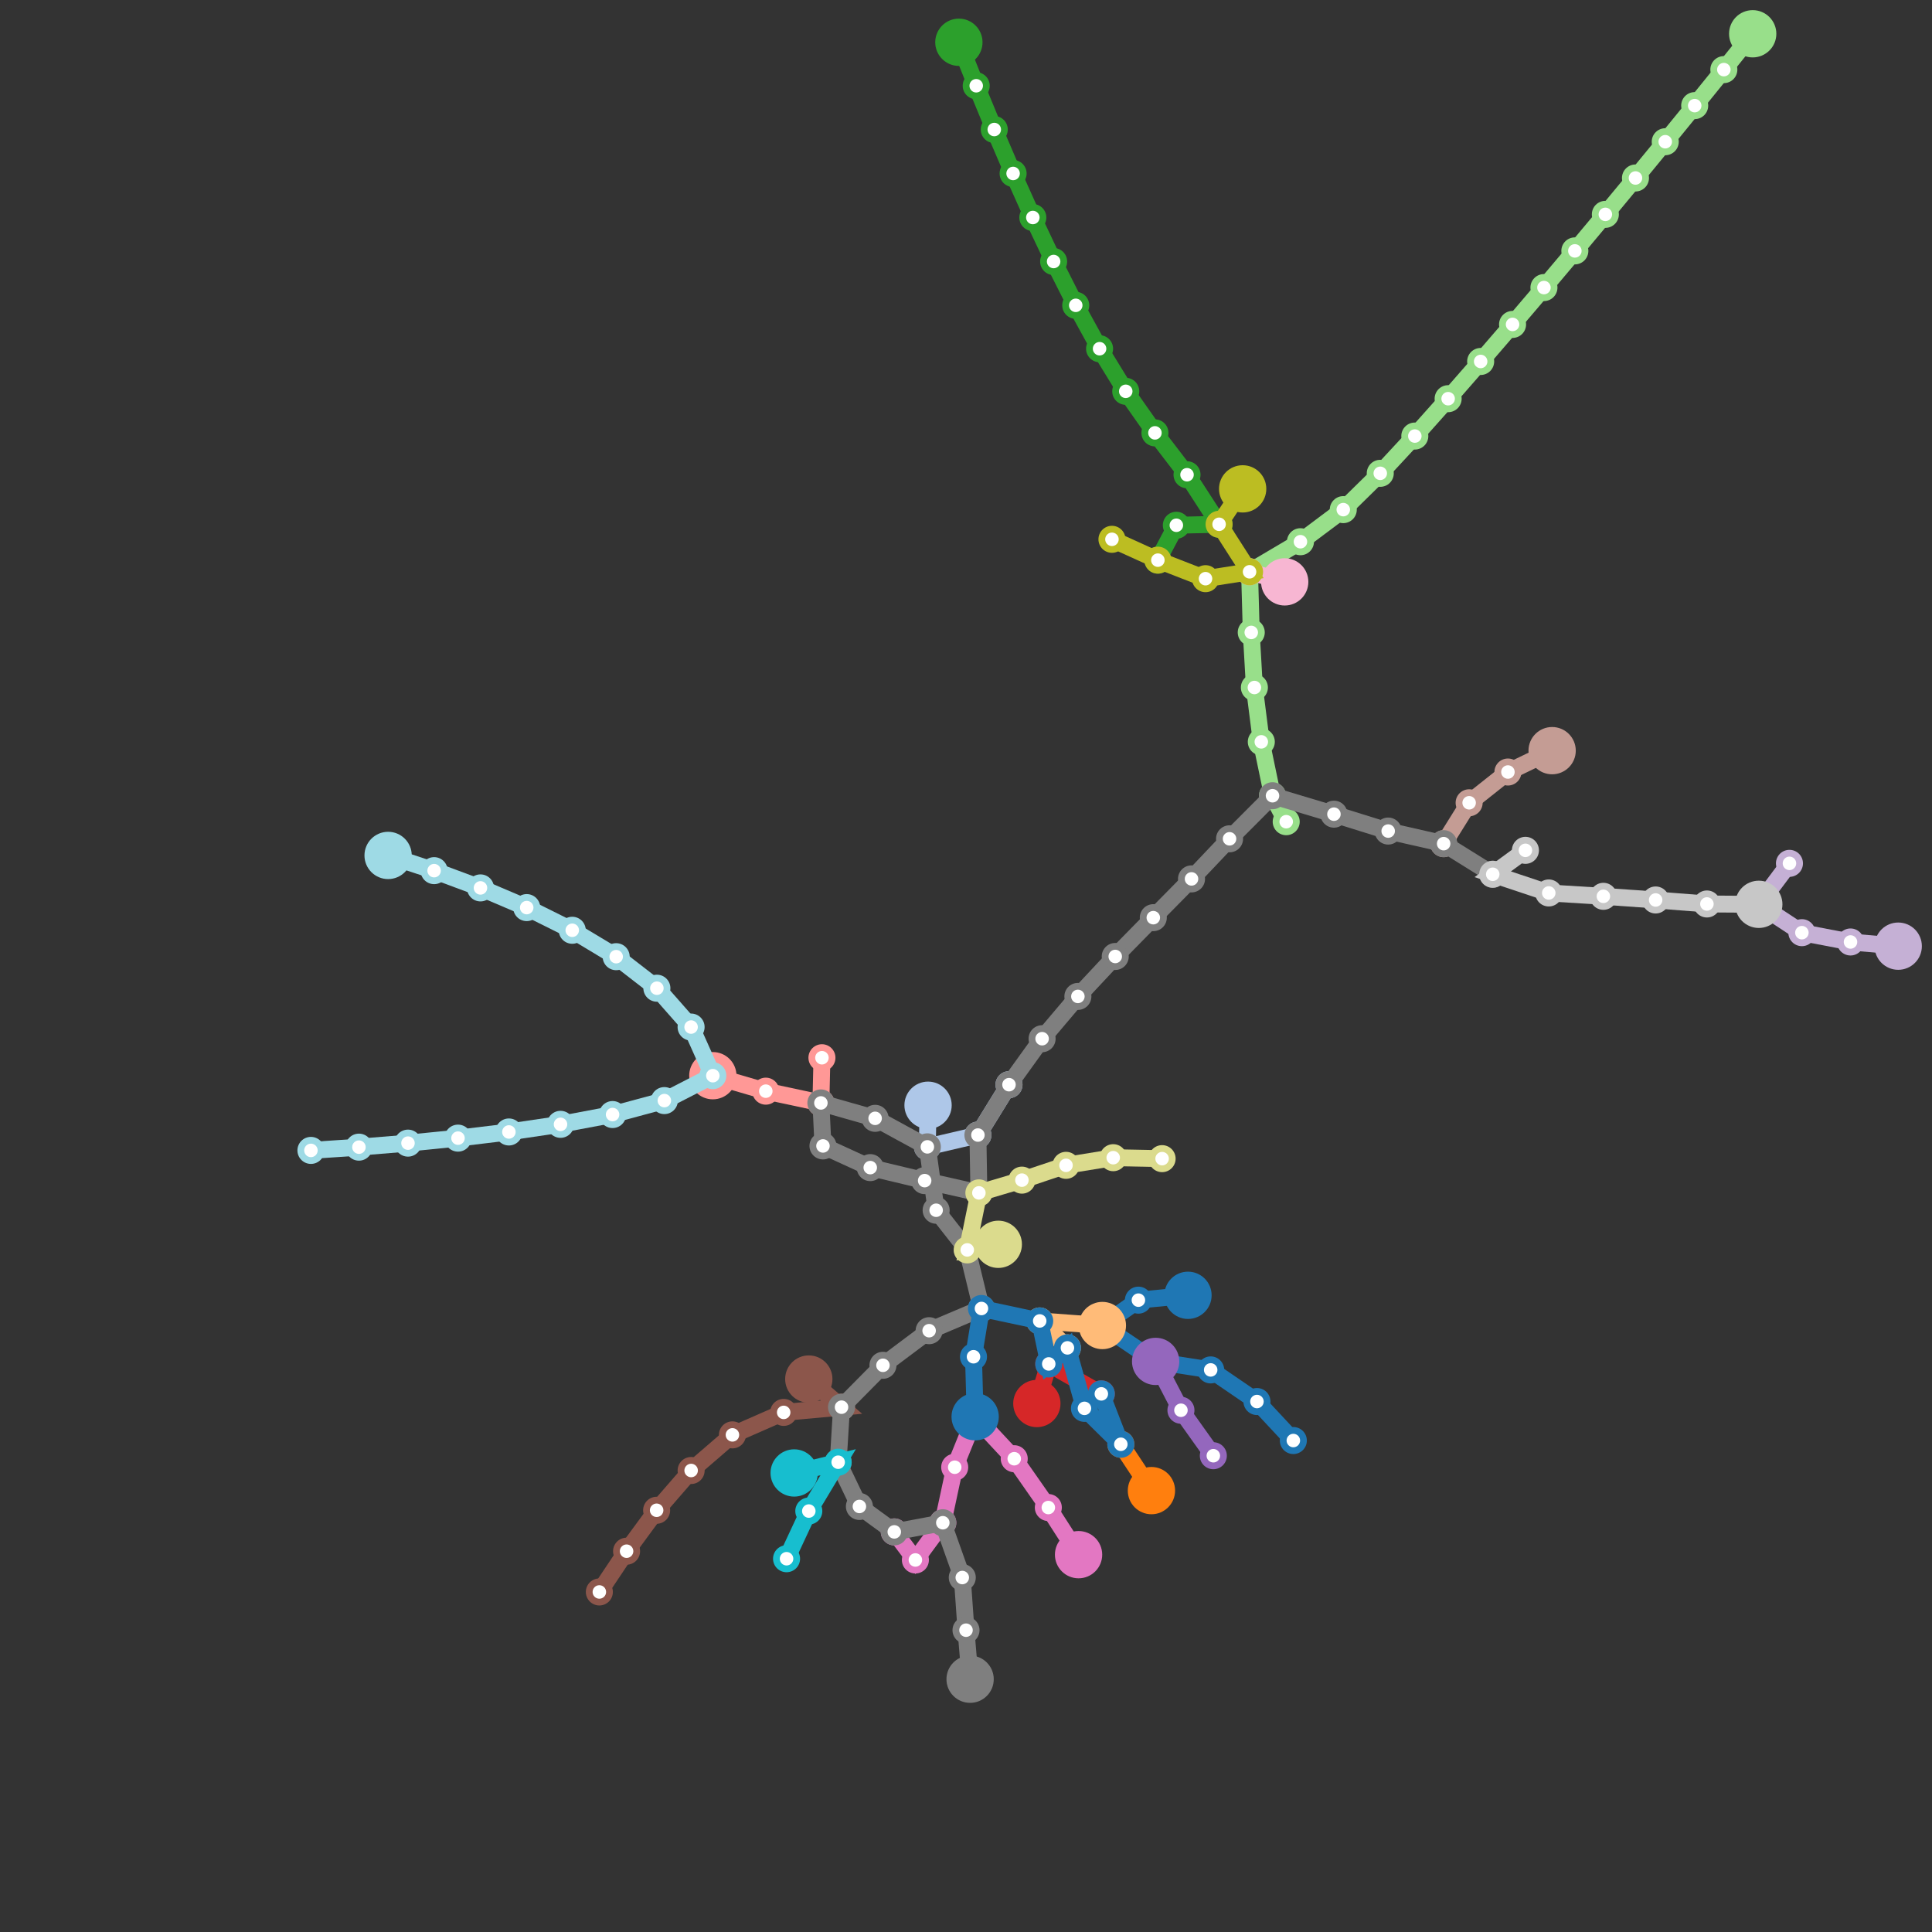 <?xml version="1.0" encoding="utf-8" ?>
<svg baseProfile="full" height="572" style="background-color:white; alpha:0%;" version="1.1" width="572" xmlns="http://www.w3.org/2000/svg" xmlns:ev="http://www.w3.org/2001/xml-events" xmlns:xlink="http://www.w3.org/1999/xlink"><rect width="100%" height="100%" fill="#333333" stroke="none"/><defs /><path d="M 351.722 383.496 L 337.042 384.93 L 326.379 392.442 L 342.144 403.066 L 358.442 405.585 L 372.142 414.947 L 382.913 426.494" fill="none" stroke="rgb(31,119,180)" stroke-width="5" /><circle cx="351.722" cy="383.496" fill="rgb(31,119,180)" r="7" /><circle cx="337.042" cy="384.93" fill="rgb(31,119,180)" r="4" /><circle cx="337.042" cy="384.93" fill="white" r="2" /><circle cx="326.379" cy="392.442" fill="rgb(31,119,180)" r="4" /><circle cx="326.379" cy="392.442" fill="white" r="2" /><circle cx="342.144" cy="403.066" fill="rgb(31,119,180)" r="4" /><circle cx="342.144" cy="403.066" fill="white" r="2" /><circle cx="358.442" cy="405.585" fill="rgb(31,119,180)" r="4" /><circle cx="358.442" cy="405.585" fill="white" r="2" /><circle cx="372.142" cy="414.947" fill="rgb(31,119,180)" r="4" /><circle cx="372.142" cy="414.947" fill="white" r="2" /><circle cx="382.913" cy="426.494" fill="rgb(31,119,180)" r="4" /><circle cx="382.913" cy="426.494" fill="white" r="2" /><path d="M 274.766 327.224 L 274.563 339.545 L 289.529 336.049 L 298.729 321.14" fill="none" stroke="rgb(174,199,232)" stroke-width="5" /><circle cx="274.766" cy="327.224" fill="rgb(174,199,232)" r="7" /><circle cx="274.563" cy="339.545" fill="rgb(174,199,232)" r="4" /><circle cx="274.563" cy="339.545" fill="white" r="2" /><circle cx="289.529" cy="336.049" fill="rgb(174,199,232)" r="4" /><circle cx="289.529" cy="336.049" fill="white" r="2" /><circle cx="298.729" cy="321.14" fill="rgb(174,199,232)" r="4" /><circle cx="298.729" cy="321.14" fill="white" r="2" /><path d="M 340.901 441.32 L 331.84 427.6" fill="none" stroke="rgb(255,127,14)" stroke-width="5" /><circle cx="340.901" cy="441.32" fill="rgb(255,127,14)" r="7" /><circle cx="331.84" cy="427.6" fill="rgb(255,127,14)" r="4" /><circle cx="331.84" cy="427.6" fill="white" r="2" /><path d="M 326.379 392.442 L 307.822 391.084 L 316.031 399.058" fill="none" stroke="rgb(255,187,120)" stroke-width="5" /><circle cx="326.379" cy="392.442" fill="rgb(255,187,120)" r="7" /><circle cx="307.822" cy="391.084" fill="rgb(255,187,120)" r="4" /><circle cx="307.822" cy="391.084" fill="white" r="2" /><circle cx="316.031" cy="399.058" fill="rgb(255,187,120)" r="4" /><circle cx="316.031" cy="399.058" fill="white" r="2" /><path d="M 283.893 12.516 L 289.026 25.389 L 294.37 38.348 L 299.946 51.36 L 305.787 64.396 L 311.944 77.424 L 318.491 90.397 L 325.548 103.243 L 333.294 115.856 L 341.938 128.159 L 351.439 140.555 L 360.933 155.222 L 348.277 155.512 L 342.807 165.842" fill="none" stroke="rgb(44,160,44)" stroke-width="5" /><circle cx="283.893" cy="12.516" fill="rgb(44,160,44)" r="7" /><circle cx="289.026" cy="25.389" fill="rgb(44,160,44)" r="4" /><circle cx="289.026" cy="25.389" fill="white" r="2" /><circle cx="294.37" cy="38.348" fill="rgb(44,160,44)" r="4" /><circle cx="294.37" cy="38.348" fill="white" r="2" /><circle cx="299.946" cy="51.36" fill="rgb(44,160,44)" r="4" /><circle cx="299.946" cy="51.36" fill="white" r="2" /><circle cx="305.787" cy="64.396" fill="rgb(44,160,44)" r="4" /><circle cx="305.787" cy="64.396" fill="white" r="2" /><circle cx="311.944" cy="77.424" fill="rgb(44,160,44)" r="4" /><circle cx="311.944" cy="77.424" fill="white" r="2" /><circle cx="318.491" cy="90.397" fill="rgb(44,160,44)" r="4" /><circle cx="318.491" cy="90.397" fill="white" r="2" /><circle cx="325.548" cy="103.243" fill="rgb(44,160,44)" r="4" /><circle cx="325.548" cy="103.243" fill="white" r="2" /><circle cx="333.294" cy="115.856" fill="rgb(44,160,44)" r="4" /><circle cx="333.294" cy="115.856" fill="white" r="2" /><circle cx="341.938" cy="128.159" fill="rgb(44,160,44)" r="4" /><circle cx="341.938" cy="128.159" fill="white" r="2" /><circle cx="351.439" cy="140.555" fill="rgb(44,160,44)" r="4" /><circle cx="351.439" cy="140.555" fill="white" r="2" /><circle cx="360.933" cy="155.222" fill="rgb(44,160,44)" r="4" /><circle cx="360.933" cy="155.222" fill="white" r="2" /><circle cx="348.277" cy="155.512" fill="rgb(44,160,44)" r="4" /><circle cx="348.277" cy="155.512" fill="white" r="2" /><circle cx="342.807" cy="165.842" fill="rgb(44,160,44)" r="4" /><circle cx="342.807" cy="165.842" fill="white" r="2" /><path d="M 518.916 10 L 510.374 20.612 L 501.743 31.269 L 493.023 41.964 L 484.209 52.696 L 475.292 63.467 L 466.262 74.28 L 457.11 85.14 L 447.819 96.05 L 438.374 107.017 L 428.745 118.039 L 418.88 129.101 L 408.65 140.135 L 397.699 150.884 L 385.019 160.384 L 369.953 169.29 L 370.454 187.241 L 371.384 203.549 L 373.43 219.635 L 376.746 235.589 L 380.802 243.278" fill="none" stroke="rgb(152,223,138)" stroke-width="5" /><circle cx="518.916" cy="10.0" fill="rgb(152,223,138)" r="7" /><circle cx="510.374" cy="20.612" fill="rgb(152,223,138)" r="4" /><circle cx="510.374" cy="20.612" fill="white" r="2" /><circle cx="501.743" cy="31.269" fill="rgb(152,223,138)" r="4" /><circle cx="501.743" cy="31.269" fill="white" r="2" /><circle cx="493.023" cy="41.964" fill="rgb(152,223,138)" r="4" /><circle cx="493.023" cy="41.964" fill="white" r="2" /><circle cx="484.209" cy="52.696" fill="rgb(152,223,138)" r="4" /><circle cx="484.209" cy="52.696" fill="white" r="2" /><circle cx="475.292" cy="63.467" fill="rgb(152,223,138)" r="4" /><circle cx="475.292" cy="63.467" fill="white" r="2" /><circle cx="466.262" cy="74.28" fill="rgb(152,223,138)" r="4" /><circle cx="466.262" cy="74.28" fill="white" r="2" /><circle cx="457.11" cy="85.14" fill="rgb(152,223,138)" r="4" /><circle cx="457.11" cy="85.14" fill="white" r="2" /><circle cx="447.819" cy="96.051" fill="rgb(152,223,138)" r="4" /><circle cx="447.819" cy="96.051" fill="white" r="2" /><circle cx="438.374" cy="107.017" fill="rgb(152,223,138)" r="4" /><circle cx="438.374" cy="107.017" fill="white" r="2" /><circle cx="428.745" cy="118.039" fill="rgb(152,223,138)" r="4" /><circle cx="428.745" cy="118.039" fill="white" r="2" /><circle cx="418.88" cy="129.101" fill="rgb(152,223,138)" r="4" /><circle cx="418.88" cy="129.101" fill="white" r="2" /><circle cx="408.65" cy="140.135" fill="rgb(152,223,138)" r="4" /><circle cx="408.65" cy="140.135" fill="white" r="2" /><circle cx="397.699" cy="150.884" fill="rgb(152,223,138)" r="4" /><circle cx="397.699" cy="150.884" fill="white" r="2" /><circle cx="385.019" cy="160.384" fill="rgb(152,223,138)" r="4" /><circle cx="385.019" cy="160.384" fill="white" r="2" /><circle cx="369.953" cy="169.29" fill="rgb(152,223,138)" r="4" /><circle cx="369.953" cy="169.29" fill="white" r="2" /><circle cx="370.454" cy="187.241" fill="rgb(152,223,138)" r="4" /><circle cx="370.454" cy="187.241" fill="white" r="2" /><circle cx="371.384" cy="203.549" fill="rgb(152,223,138)" r="4" /><circle cx="371.384" cy="203.549" fill="white" r="2" /><circle cx="373.43" cy="219.635" fill="rgb(152,223,138)" r="4" /><circle cx="373.43" cy="219.635" fill="white" r="2" /><circle cx="376.746" cy="235.589" fill="rgb(152,223,138)" r="4" /><circle cx="376.746" cy="235.589" fill="white" r="2" /><circle cx="380.802" cy="243.278" fill="rgb(152,223,138)" r="4" /><circle cx="380.802" cy="243.278" fill="white" r="2" /><path d="M 306.979 415.536 L 310.498 403.815 L 326.069 412.678" fill="none" stroke="rgb(214,39,40)" stroke-width="5" /><circle cx="306.979" cy="415.536" fill="rgb(214,39,40)" r="7" /><circle cx="310.498" cy="403.815" fill="rgb(214,39,40)" r="4" /><circle cx="310.498" cy="403.815" fill="white" r="2" /><circle cx="326.069" cy="412.678" fill="rgb(214,39,40)" r="4" /><circle cx="326.069" cy="412.678" fill="white" r="2" /><path d="M 211.046 318.475 L 226.726 323.055 L 243.04 326.542 L 243.349 313.161" fill="none" stroke="rgb(255,152,150)" stroke-width="5" /><circle cx="211.046" cy="318.475" fill="rgb(255,152,150)" r="7" /><circle cx="226.726" cy="323.055" fill="rgb(255,152,150)" r="4" /><circle cx="226.726" cy="323.055" fill="white" r="2" /><circle cx="243.04" cy="326.542" fill="rgb(255,152,150)" r="4" /><circle cx="243.04" cy="326.542" fill="white" r="2" /><circle cx="243.349" cy="313.161" fill="rgb(255,152,150)" r="4" /><circle cx="243.349" cy="313.161" fill="white" r="2" /><path d="M 342.144 403.066 L 349.638 417.526 L 359.227 430.991" fill="none" stroke="rgb(148,103,189)" stroke-width="5" /><circle cx="342.144" cy="403.066" fill="rgb(148,103,189)" r="7" /><circle cx="349.638" cy="417.526" fill="rgb(148,103,189)" r="4" /><circle cx="349.638" cy="417.526" fill="white" r="2" /><circle cx="359.227" cy="430.991" fill="rgb(148,103,189)" r="4" /><circle cx="359.227" cy="430.991" fill="white" r="2" /><path d="M 562 280.127 L 547.873 278.887 L 533.478 276.131 L 520.72 267.74 L 529.798 255.61" fill="none" stroke="rgb(197,176,213)" stroke-width="5" /><circle cx="562.0" cy="280.127" fill="rgb(197,176,213)" r="7" /><circle cx="547.873" cy="278.887" fill="rgb(197,176,213)" r="4" /><circle cx="547.873" cy="278.887" fill="white" r="2" /><circle cx="533.478" cy="276.131" fill="rgb(197,176,213)" r="4" /><circle cx="533.478" cy="276.131" fill="white" r="2" /><circle cx="520.72" cy="267.74" fill="rgb(197,176,213)" r="4" /><circle cx="520.72" cy="267.74" fill="white" r="2" /><circle cx="529.798" cy="255.61" fill="rgb(197,176,213)" r="4" /><circle cx="529.798" cy="255.61" fill="white" r="2" /><path d="M 239.459 408.29 L 249.149 416.617 L 232.021 418.163 L 216.849 424.819 L 204.623 435.365 L 194.407 447.139 L 185.508 459.258 L 177.447 471.325" fill="none" stroke="rgb(140,86,75)" stroke-width="5" /><circle cx="239.459" cy="408.29" fill="rgb(140,86,75)" r="7" /><circle cx="249.149" cy="416.617" fill="rgb(140,86,75)" r="4" /><circle cx="249.149" cy="416.617" fill="white" r="2" /><circle cx="232.021" cy="418.163" fill="rgb(140,86,75)" r="4" /><circle cx="232.021" cy="418.163" fill="white" r="2" /><circle cx="216.849" cy="424.819" fill="rgb(140,86,75)" r="4" /><circle cx="216.849" cy="424.819" fill="white" r="2" /><circle cx="204.623" cy="435.365" fill="rgb(140,86,75)" r="4" /><circle cx="204.623" cy="435.365" fill="white" r="2" /><circle cx="194.407" cy="447.139" fill="rgb(140,86,75)" r="4" /><circle cx="194.407" cy="447.139" fill="white" r="2" /><circle cx="185.508" cy="459.258" fill="rgb(140,86,75)" r="4" /><circle cx="185.508" cy="459.258" fill="white" r="2" /><circle cx="177.447" cy="471.325" fill="rgb(140,86,75)" r="4" /><circle cx="177.447" cy="471.325" fill="white" r="2" /><path d="M 459.533 222.244 L 446.447 228.568 L 434.962 237.677 L 427.417 249.777" fill="none" stroke="rgb(196,156,148)" stroke-width="5" /><circle cx="459.533" cy="222.244" fill="rgb(196,156,148)" r="7" /><circle cx="446.447" cy="228.568" fill="rgb(196,156,148)" r="4" /><circle cx="446.447" cy="228.568" fill="white" r="2" /><circle cx="434.962" cy="237.677" fill="rgb(196,156,148)" r="4" /><circle cx="434.962" cy="237.677" fill="white" r="2" /><circle cx="427.417" cy="249.777" fill="rgb(196,156,148)" r="4" /><circle cx="427.417" cy="249.777" fill="white" r="2" /><path d="M 319.326 460.285 L 310.374 446.332 L 300.281 431.88 L 288.711 419.457 L 282.659 434.395 L 279.136 450.832 L 271.016 461.855 L 264.767 453.542" fill="none" stroke="rgb(227,119,194)" stroke-width="5" /><circle cx="319.326" cy="460.285" fill="rgb(227,119,194)" r="7" /><circle cx="310.374" cy="446.332" fill="rgb(227,119,194)" r="4" /><circle cx="310.374" cy="446.332" fill="white" r="2" /><circle cx="300.281" cy="431.88" fill="rgb(227,119,194)" r="4" /><circle cx="300.281" cy="431.88" fill="white" r="2" /><circle cx="288.711" cy="419.457" fill="rgb(227,119,194)" r="4" /><circle cx="288.711" cy="419.457" fill="white" r="2" /><circle cx="282.659" cy="434.395" fill="rgb(227,119,194)" r="4" /><circle cx="282.659" cy="434.395" fill="white" r="2" /><circle cx="279.136" cy="450.832" fill="rgb(227,119,194)" r="4" /><circle cx="279.136" cy="450.832" fill="white" r="2" /><circle cx="271.016" cy="461.855" fill="rgb(227,119,194)" r="4" /><circle cx="271.016" cy="461.855" fill="white" r="2" /><circle cx="264.767" cy="453.542" fill="rgb(227,119,194)" r="4" /><circle cx="264.767" cy="453.542" fill="white" r="2" /><path d="M 380.359 172.271 L 369.953 169.29" fill="none" stroke="rgb(247,182,210)" stroke-width="5" /><circle cx="380.359" cy="172.271" fill="rgb(247,182,210)" r="7" /><circle cx="369.953" cy="169.29" fill="rgb(247,182,210)" r="4" /><circle cx="369.953" cy="169.29" fill="white" r="2" /><path d="M 287.216 497.161 L 286.004 482.645 L 284.898 467.056 L 279.136 450.832 L 264.767 453.542 L 254.44 446.011 L 248.154 432.911 L 249.149 416.617 L 261.414 404.218 L 275.082 393.973 L 290.577 387.402 L 286.372 370.057 L 277.16 358.31 L 274.563 339.545 L 259.095 331.101 L 243.04 326.542 L 243.656 339.273 L 257.653 345.691 L 273.759 349.54 L 289.817 353.171 L 289.529 336.049 L 298.729 321.14 L 308.53 307.527 L 319.126 295.005 L 330.185 283.179 L 341.454 271.691 L 352.768 260.212 L 364.029 248.344 L 376.746 235.589 L 394.933 241.048 L 410.994 246.049 L 427.417 249.777 L 441.949 258.842" fill="none" stroke="rgb(127,127,127)" stroke-width="5" /><circle cx="287.216" cy="497.161" fill="rgb(127,127,127)" r="7" /><circle cx="286.004" cy="482.645" fill="rgb(127,127,127)" r="4" /><circle cx="286.004" cy="482.645" fill="white" r="2" /><circle cx="284.898" cy="467.056" fill="rgb(127,127,127)" r="4" /><circle cx="284.898" cy="467.056" fill="white" r="2" /><circle cx="279.136" cy="450.832" fill="rgb(127,127,127)" r="4" /><circle cx="279.136" cy="450.832" fill="white" r="2" /><circle cx="264.767" cy="453.542" fill="rgb(127,127,127)" r="4" /><circle cx="264.767" cy="453.542" fill="white" r="2" /><circle cx="254.44" cy="446.011" fill="rgb(127,127,127)" r="4" /><circle cx="254.44" cy="446.011" fill="white" r="2" /><circle cx="248.154" cy="432.911" fill="rgb(127,127,127)" r="4" /><circle cx="248.154" cy="432.911" fill="white" r="2" /><circle cx="249.149" cy="416.617" fill="rgb(127,127,127)" r="4" /><circle cx="249.149" cy="416.617" fill="white" r="2" /><circle cx="261.414" cy="404.218" fill="rgb(127,127,127)" r="4" /><circle cx="261.414" cy="404.218" fill="white" r="2" /><circle cx="275.082" cy="393.973" fill="rgb(127,127,127)" r="4" /><circle cx="275.082" cy="393.973" fill="white" r="2" /><circle cx="290.577" cy="387.402" fill="rgb(127,127,127)" r="4" /><circle cx="290.577" cy="387.402" fill="white" r="2" /><circle cx="286.372" cy="370.057" fill="rgb(127,127,127)" r="4" /><circle cx="286.372" cy="370.057" fill="white" r="2" /><circle cx="277.16" cy="358.31" fill="rgb(127,127,127)" r="4" /><circle cx="277.16" cy="358.31" fill="white" r="2" /><circle cx="274.563" cy="339.545" fill="rgb(127,127,127)" r="4" /><circle cx="274.563" cy="339.545" fill="white" r="2" /><circle cx="259.095" cy="331.101" fill="rgb(127,127,127)" r="4" /><circle cx="259.095" cy="331.101" fill="white" r="2" /><circle cx="243.04" cy="326.542" fill="rgb(127,127,127)" r="4" /><circle cx="243.04" cy="326.542" fill="white" r="2" /><circle cx="243.656" cy="339.273" fill="rgb(127,127,127)" r="4" /><circle cx="243.656" cy="339.273" fill="white" r="2" /><circle cx="257.653" cy="345.691" fill="rgb(127,127,127)" r="4" /><circle cx="257.653" cy="345.691" fill="white" r="2" /><circle cx="273.759" cy="349.54" fill="rgb(127,127,127)" r="4" /><circle cx="273.759" cy="349.54" fill="white" r="2" /><circle cx="289.817" cy="353.171" fill="rgb(127,127,127)" r="4" /><circle cx="289.817" cy="353.171" fill="white" r="2" /><circle cx="289.529" cy="336.049" fill="rgb(127,127,127)" r="4" /><circle cx="289.529" cy="336.049" fill="white" r="2" /><circle cx="298.729" cy="321.14" fill="rgb(127,127,127)" r="4" /><circle cx="298.729" cy="321.14" fill="white" r="2" /><circle cx="308.53" cy="307.527" fill="rgb(127,127,127)" r="4" /><circle cx="308.53" cy="307.527" fill="white" r="2" /><circle cx="319.126" cy="295.005" fill="rgb(127,127,127)" r="4" /><circle cx="319.126" cy="295.005" fill="white" r="2" /><circle cx="330.185" cy="283.179" fill="rgb(127,127,127)" r="4" /><circle cx="330.185" cy="283.179" fill="white" r="2" /><circle cx="341.454" cy="271.691" fill="rgb(127,127,127)" r="4" /><circle cx="341.454" cy="271.691" fill="white" r="2" /><circle cx="352.768" cy="260.212" fill="rgb(127,127,127)" r="4" /><circle cx="352.768" cy="260.212" fill="white" r="2" /><circle cx="364.029" cy="248.344" fill="rgb(127,127,127)" r="4" /><circle cx="364.029" cy="248.344" fill="white" r="2" /><circle cx="376.746" cy="235.589" fill="rgb(127,127,127)" r="4" /><circle cx="376.746" cy="235.589" fill="white" r="2" /><circle cx="394.933" cy="241.048" fill="rgb(127,127,127)" r="4" /><circle cx="394.933" cy="241.048" fill="white" r="2" /><circle cx="410.994" cy="246.049" fill="rgb(127,127,127)" r="4" /><circle cx="410.994" cy="246.049" fill="white" r="2" /><circle cx="427.417" cy="249.777" fill="rgb(127,127,127)" r="4" /><circle cx="427.417" cy="249.777" fill="white" r="2" /><circle cx="441.949" cy="258.842" fill="rgb(127,127,127)" r="4" /><circle cx="441.949" cy="258.842" fill="white" r="2" /><path d="M 520.72 267.74 L 505.361 267.636 L 490.18 266.453 L 474.709 265.37 L 458.536 264.375 L 441.949 258.842 L 451.627 251.756" fill="none" stroke="rgb(199,199,199)" stroke-width="5" /><circle cx="520.72" cy="267.74" fill="rgb(199,199,199)" r="7" /><circle cx="505.361" cy="267.636" fill="rgb(199,199,199)" r="4" /><circle cx="505.361" cy="267.636" fill="white" r="2" /><circle cx="490.18" cy="266.453" fill="rgb(199,199,199)" r="4" /><circle cx="490.18" cy="266.453" fill="white" r="2" /><circle cx="474.709" cy="265.37" fill="rgb(199,199,199)" r="4" /><circle cx="474.709" cy="265.37" fill="white" r="2" /><circle cx="458.536" cy="264.375" fill="rgb(199,199,199)" r="4" /><circle cx="458.536" cy="264.375" fill="white" r="2" /><circle cx="441.949" cy="258.842" fill="rgb(199,199,199)" r="4" /><circle cx="441.949" cy="258.842" fill="white" r="2" /><circle cx="451.627" cy="251.756" fill="rgb(199,199,199)" r="4" /><circle cx="451.627" cy="251.756" fill="white" r="2" /><path d="M 367.91 144.736 L 360.933 155.222 L 369.953 169.29 L 356.912 171.329 L 342.807 165.842 L 329.212 159.671" fill="none" stroke="rgb(188,189,34)" stroke-width="5" /><circle cx="367.91" cy="144.736" fill="rgb(188,189,34)" r="7" /><circle cx="360.933" cy="155.222" fill="rgb(188,189,34)" r="4" /><circle cx="360.933" cy="155.222" fill="white" r="2" /><circle cx="369.953" cy="169.29" fill="rgb(188,189,34)" r="4" /><circle cx="369.953" cy="169.29" fill="white" r="2" /><circle cx="356.912" cy="171.329" fill="rgb(188,189,34)" r="4" /><circle cx="356.912" cy="171.329" fill="white" r="2" /><circle cx="342.807" cy="165.842" fill="rgb(188,189,34)" r="4" /><circle cx="342.807" cy="165.842" fill="white" r="2" /><circle cx="329.212" cy="159.671" fill="rgb(188,189,34)" r="4" /><circle cx="329.212" cy="159.671" fill="white" r="2" /><path d="M 295.561 368.396 L 286.372 370.057 L 289.817 353.171 L 302.556 349.398 L 315.61 345.016 L 329.586 342.753 L 344.061 343.037" fill="none" stroke="rgb(219,219,141)" stroke-width="5" /><circle cx="295.561" cy="368.396" fill="rgb(219,219,141)" r="7" /><circle cx="286.372" cy="370.057" fill="rgb(219,219,141)" r="4" /><circle cx="286.372" cy="370.057" fill="white" r="2" /><circle cx="289.817" cy="353.171" fill="rgb(219,219,141)" r="4" /><circle cx="289.817" cy="353.171" fill="white" r="2" /><circle cx="302.556" cy="349.398" fill="rgb(219,219,141)" r="4" /><circle cx="302.556" cy="349.398" fill="white" r="2" /><circle cx="315.61" cy="345.016" fill="rgb(219,219,141)" r="4" /><circle cx="315.61" cy="345.016" fill="white" r="2" /><circle cx="329.586" cy="342.753" fill="rgb(219,219,141)" r="4" /><circle cx="329.586" cy="342.753" fill="white" r="2" /><circle cx="344.061" cy="343.037" fill="rgb(219,219,141)" r="4" /><circle cx="344.061" cy="343.037" fill="white" r="2" /><path d="M 235.128 436.094 L 248.154 432.911 L 239.461 447.371 L 232.872 461.485" fill="none" stroke="rgb(23,190,207)" stroke-width="5" /><circle cx="235.128" cy="436.094" fill="rgb(23,190,207)" r="7" /><circle cx="248.154" cy="432.911" fill="rgb(23,190,207)" r="4" /><circle cx="248.154" cy="432.911" fill="white" r="2" /><circle cx="239.461" cy="447.371" fill="rgb(23,190,207)" r="4" /><circle cx="239.461" cy="447.371" fill="white" r="2" /><circle cx="232.872" cy="461.485" fill="rgb(23,190,207)" r="4" /><circle cx="232.872" cy="461.485" fill="white" r="2" /><path d="M 114.906 253.266 L 128.527 257.769 L 142.252 262.878 L 155.941 268.71 L 169.422 275.421 L 182.429 283.243 L 194.482 292.573 L 204.609 304.077 L 211.046 318.475 L 196.69 325.847 L 181.364 329.98 L 165.952 332.878 L 150.668 335.138 L 135.601 336.963 L 120.793 338.441 L 106.268 339.632 L 92.057 340.595" fill="none" stroke="rgb(158,218,229)" stroke-width="5" /><circle cx="114.906" cy="253.266" fill="rgb(158,218,229)" r="7" /><circle cx="128.527" cy="257.769" fill="rgb(158,218,229)" r="4" /><circle cx="128.527" cy="257.769" fill="white" r="2" /><circle cx="142.252" cy="262.878" fill="rgb(158,218,229)" r="4" /><circle cx="142.252" cy="262.878" fill="white" r="2" /><circle cx="155.941" cy="268.71" fill="rgb(158,218,229)" r="4" /><circle cx="155.941" cy="268.71" fill="white" r="2" /><circle cx="169.422" cy="275.421" fill="rgb(158,218,229)" r="4" /><circle cx="169.422" cy="275.421" fill="white" r="2" /><circle cx="182.429" cy="283.243" fill="rgb(158,218,229)" r="4" /><circle cx="182.429" cy="283.243" fill="white" r="2" /><circle cx="194.482" cy="292.573" fill="rgb(158,218,229)" r="4" /><circle cx="194.482" cy="292.573" fill="white" r="2" /><circle cx="204.609" cy="304.077" fill="rgb(158,218,229)" r="4" /><circle cx="204.609" cy="304.077" fill="white" r="2" /><circle cx="211.046" cy="318.475" fill="rgb(158,218,229)" r="4" /><circle cx="211.046" cy="318.475" fill="white" r="2" /><circle cx="196.69" cy="325.847" fill="rgb(158,218,229)" r="4" /><circle cx="196.69" cy="325.847" fill="white" r="2" /><circle cx="181.364" cy="329.98" fill="rgb(158,218,229)" r="4" /><circle cx="181.364" cy="329.98" fill="white" r="2" /><circle cx="165.952" cy="332.878" fill="rgb(158,218,229)" r="4" /><circle cx="165.952" cy="332.878" fill="white" r="2" /><circle cx="150.668" cy="335.138" fill="rgb(158,218,229)" r="4" /><circle cx="150.668" cy="335.138" fill="white" r="2" /><circle cx="135.601" cy="336.963" fill="rgb(158,218,229)" r="4" /><circle cx="135.601" cy="336.963" fill="white" r="2" /><circle cx="120.793" cy="338.441" fill="rgb(158,218,229)" r="4" /><circle cx="120.793" cy="338.441" fill="white" r="2" /><circle cx="106.268" cy="339.632" fill="rgb(158,218,229)" r="4" /><circle cx="106.268" cy="339.632" fill="white" r="2" /><circle cx="92.057" cy="340.595" fill="rgb(158,218,229)" r="4" /><circle cx="92.057" cy="340.595" fill="white" r="2" /><path d="M 288.711 419.457 L 288.219 401.688 L 290.577 387.402 L 307.822 391.084 L 310.498 403.815 L 316.031 399.058 L 321.07 416.97 L 331.84 427.6 L 326.069 412.678" fill="none" stroke="rgb(31,119,180)" stroke-width="5" /><circle cx="288.711" cy="419.457" fill="rgb(31,119,180)" r="7" /><circle cx="288.219" cy="401.688" fill="rgb(31,119,180)" r="4" /><circle cx="288.219" cy="401.688" fill="white" r="2" /><circle cx="290.577" cy="387.402" fill="rgb(31,119,180)" r="4" /><circle cx="290.577" cy="387.402" fill="white" r="2" /><circle cx="307.822" cy="391.084" fill="rgb(31,119,180)" r="4" /><circle cx="307.822" cy="391.084" fill="white" r="2" /><circle cx="310.498" cy="403.815" fill="rgb(31,119,180)" r="4" /><circle cx="310.498" cy="403.815" fill="white" r="2" /><circle cx="316.031" cy="399.058" fill="rgb(31,119,180)" r="4" /><circle cx="316.031" cy="399.058" fill="white" r="2" /><circle cx="321.07" cy="416.97" fill="rgb(31,119,180)" r="4" /><circle cx="321.07" cy="416.97" fill="white" r="2" /><circle cx="331.84" cy="427.6" fill="rgb(31,119,180)" r="4" /><circle cx="331.84" cy="427.6" fill="white" r="2" /><circle cx="326.069" cy="412.678" fill="rgb(31,119,180)" r="4" /><circle cx="326.069" cy="412.678" fill="white" r="2" /></svg>